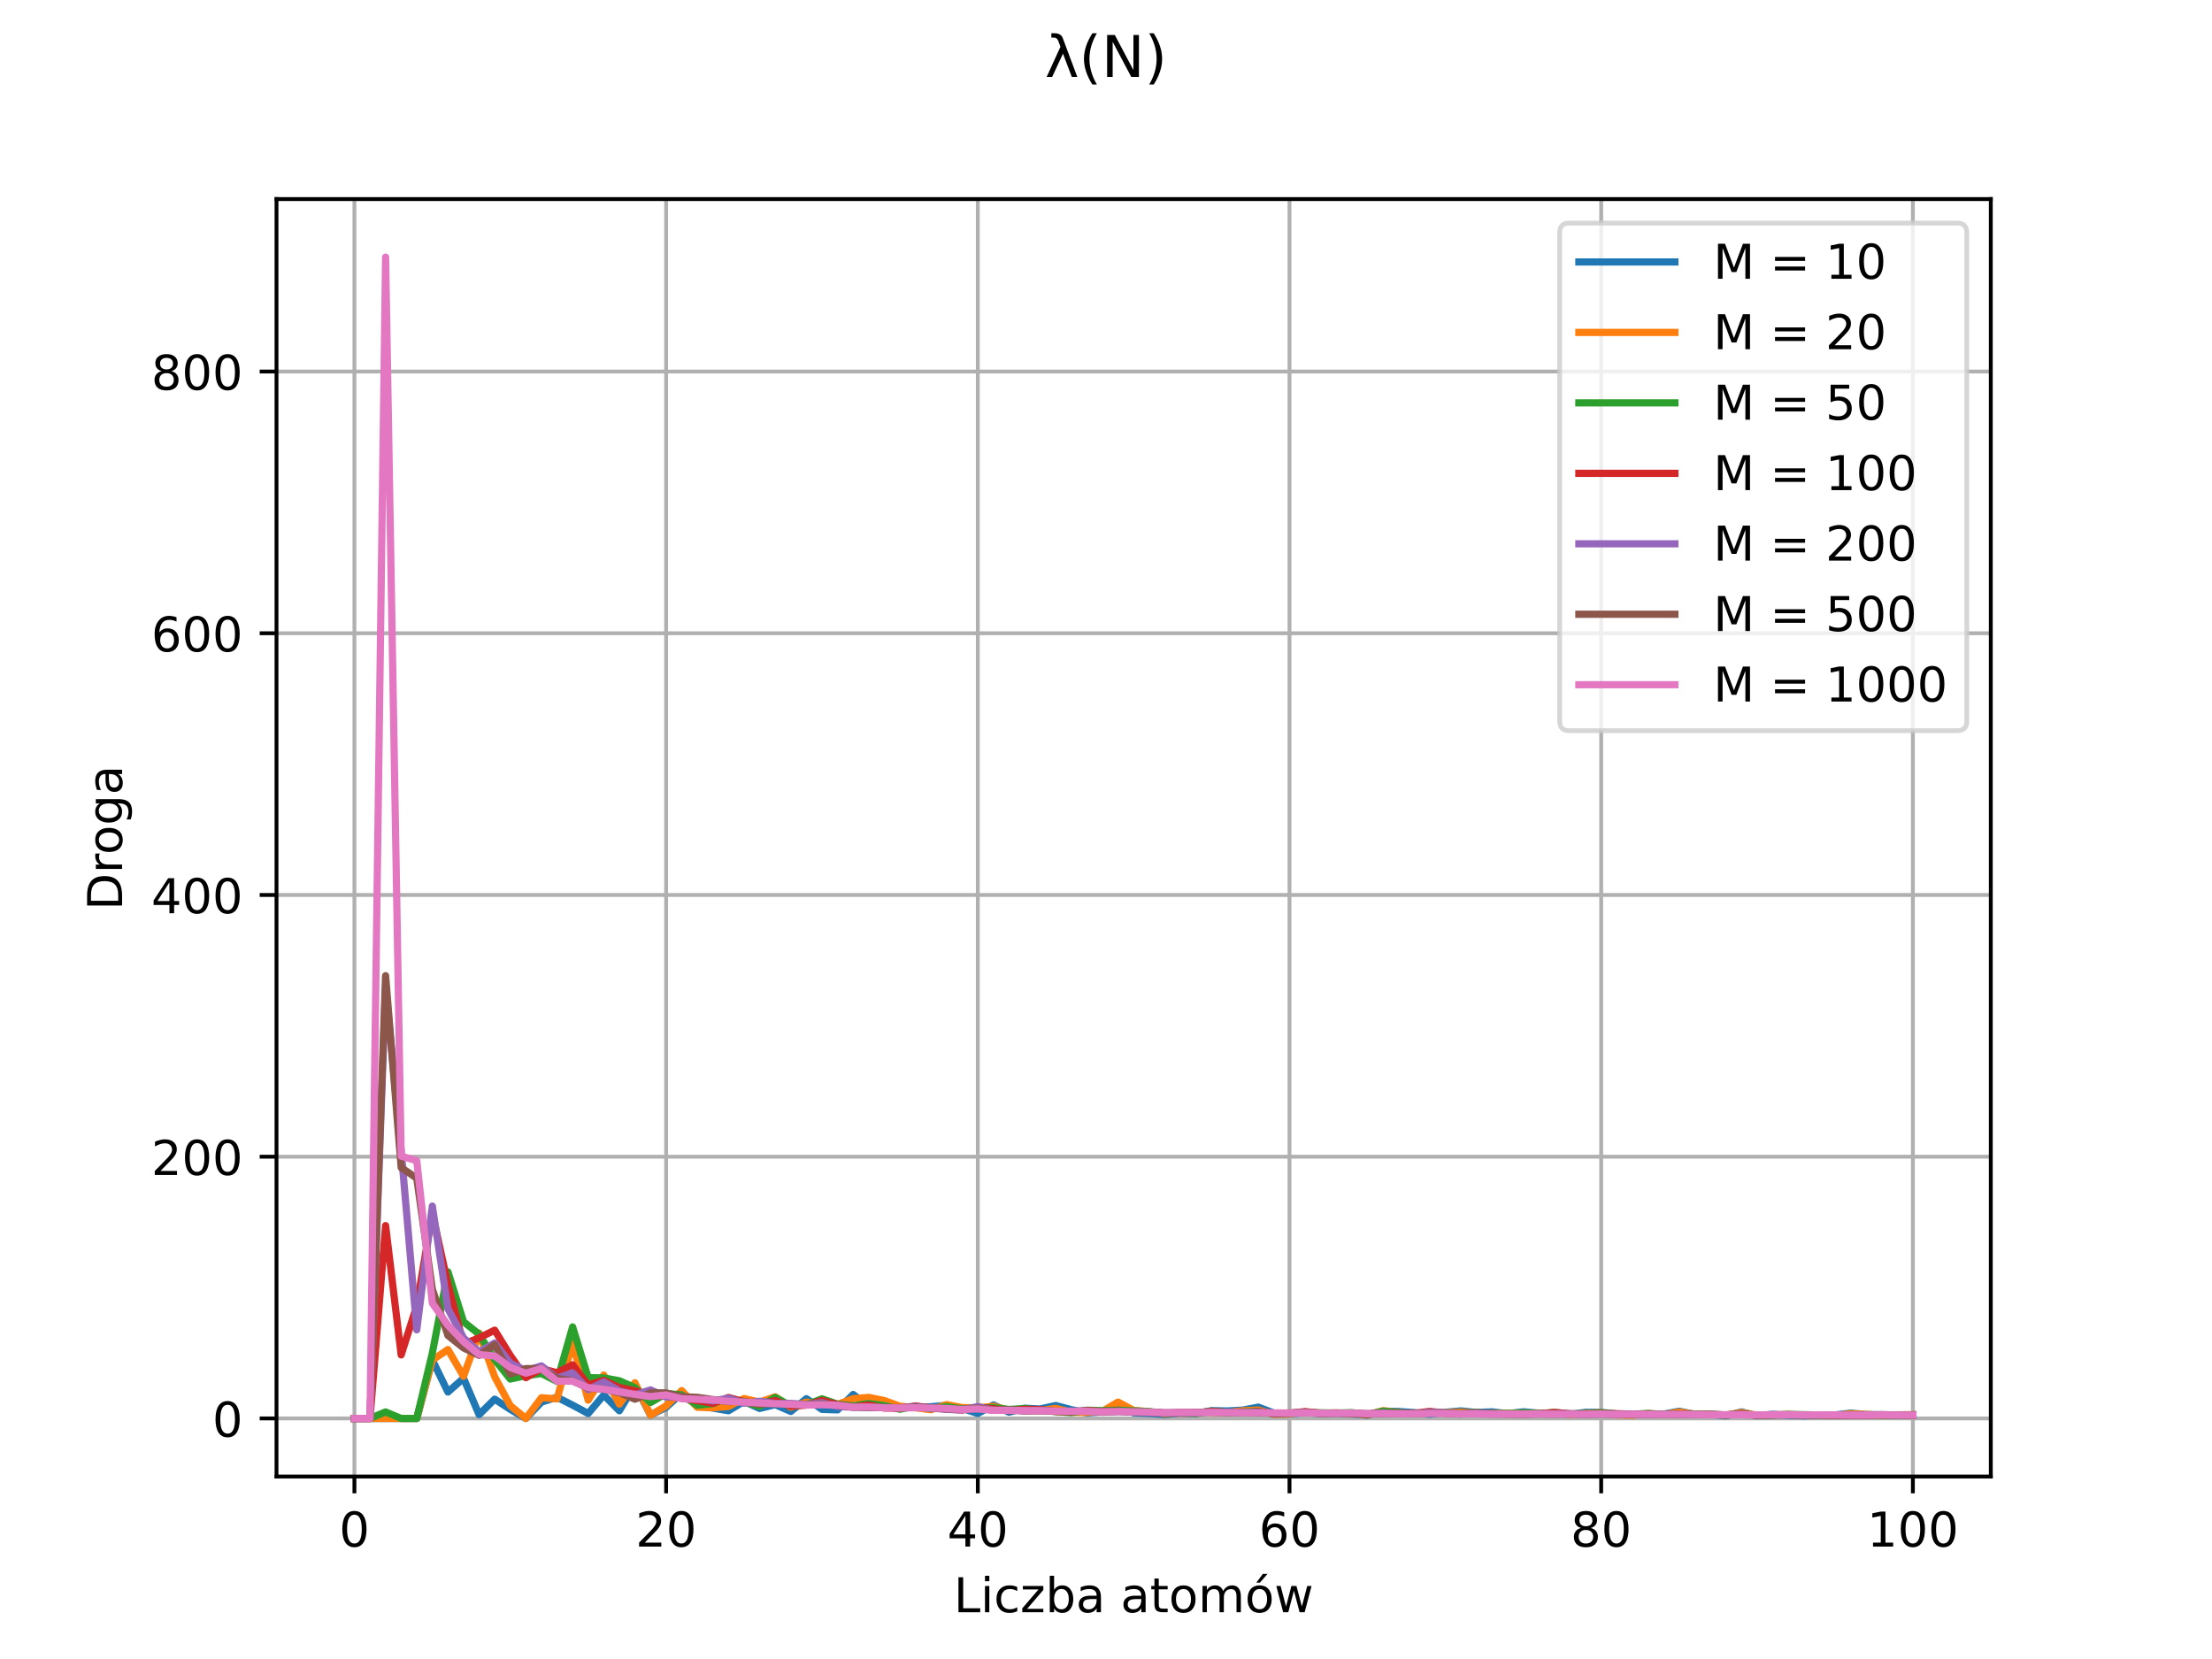 <?xml version="1.0" encoding="utf-8" standalone="no"?>
<!DOCTYPE svg PUBLIC "-//W3C//DTD SVG 1.1//EN"
  "http://www.w3.org/Graphics/SVG/1.1/DTD/svg11.dtd">
<!-- Created with matplotlib (https://matplotlib.org/) -->
<svg height="345.6pt" version="1.1" viewBox="0 0 460.8 345.6" width="460.8pt" xmlns="http://www.w3.org/2000/svg" xmlns:xlink="http://www.w3.org/1999/xlink">
 <defs>
  <style type="text/css">*{stroke-linecap:butt;stroke-linejoin:round;}</style>
 </defs>
 <g id="figure_1">
  <g id="patch_1">
   <path d="M 0 345.6 
L 460.8 345.6 
L 460.8 0 
L 0 0 
z
" style="fill:#ffffff;"/>
  </g>
  <g id="axes_1">
   <g id="patch_2">
    <path d="M 57.6 307.584 
L 414.72 307.584 
L 414.72 41.472 
L 57.6 41.472 
z
" style="fill:#ffffff;"/>
   </g>
   <g id="matplotlib.axis_1">
    <g id="xtick_1">
     <g id="line2d_1">
      <path clip-path="url(#p003d4717d3)" d="M 73.833 307.584 
L 73.833 41.472 
" style="fill:none;stroke:#b0b0b0;stroke-linecap:square;stroke-width:0.8;"/>
     </g>
     <g id="line2d_2">
      <defs>
       <path d="M 0 0 
L 0 3.5 
" id="macdd634d9e" style="stroke:#000000;stroke-width:0.8;"/>
      </defs>
      <g>
       <use style="stroke:#000000;stroke-width:0.8;" x="73.833" xlink:href="#macdd634d9e" y="307.584"/>
      </g>
     </g>
     <g id="text_1">
      <!-- 0 -->
      <g transform="translate(70.651 322.182)scale(0.1 -0.1)">
       <defs>
        <path d="M 31.781 66.406 
Q 24.172 66.406 20.328 58.906 
Q 16.5 51.422 16.5 36.375 
Q 16.5 21.391 20.328 13.891 
Q 24.172 6.391 31.781 6.391 
Q 39.453 6.391 43.281 13.891 
Q 47.125 21.391 47.125 36.375 
Q 47.125 51.422 43.281 58.906 
Q 39.453 66.406 31.781 66.406 
z
M 31.781 74.219 
Q 44.047 74.219 50.516 64.516 
Q 56.984 54.828 56.984 36.375 
Q 56.984 17.969 50.516 8.266 
Q 44.047 -1.422 31.781 -1.422 
Q 19.531 -1.422 13.062 8.266 
Q 6.594 17.969 6.594 36.375 
Q 6.594 54.828 13.062 64.516 
Q 19.531 74.219 31.781 74.219 
z
" id="DejaVuSans-48"/>
       </defs>
       <use xlink:href="#DejaVuSans-48"/>
      </g>
     </g>
    </g>
    <g id="xtick_2">
     <g id="line2d_3">
      <path clip-path="url(#p003d4717d3)" d="M 138.764 307.584 
L 138.764 41.472 
" style="fill:none;stroke:#b0b0b0;stroke-linecap:square;stroke-width:0.8;"/>
     </g>
     <g id="line2d_4">
      <g>
       <use style="stroke:#000000;stroke-width:0.8;" x="138.764" xlink:href="#macdd634d9e" y="307.584"/>
      </g>
     </g>
     <g id="text_2">
      <!-- 20 -->
      <g transform="translate(132.401 322.182)scale(0.1 -0.1)">
       <defs>
        <path d="M 19.188 8.297 
L 53.609 8.297 
L 53.609 0 
L 7.328 0 
L 7.328 8.297 
Q 12.938 14.109 22.625 23.891 
Q 32.328 33.688 34.812 36.531 
Q 39.547 41.844 41.422 45.531 
Q 43.312 49.219 43.312 52.781 
Q 43.312 58.594 39.234 62.25 
Q 35.156 65.922 28.609 65.922 
Q 23.969 65.922 18.812 64.312 
Q 13.672 62.703 7.812 59.422 
L 7.812 69.391 
Q 13.766 71.781 18.938 73 
Q 24.125 74.219 28.422 74.219 
Q 39.75 74.219 46.484 68.547 
Q 53.219 62.891 53.219 53.422 
Q 53.219 48.922 51.531 44.891 
Q 49.859 40.875 45.406 35.406 
Q 44.188 33.984 37.641 27.219 
Q 31.109 20.453 19.188 8.297 
z
" id="DejaVuSans-50"/>
       </defs>
       <use xlink:href="#DejaVuSans-50"/>
       <use x="63.623" xlink:href="#DejaVuSans-48"/>
      </g>
     </g>
    </g>
    <g id="xtick_3">
     <g id="line2d_5">
      <path clip-path="url(#p003d4717d3)" d="M 203.695 307.584 
L 203.695 41.472 
" style="fill:none;stroke:#b0b0b0;stroke-linecap:square;stroke-width:0.8;"/>
     </g>
     <g id="line2d_6">
      <g>
       <use style="stroke:#000000;stroke-width:0.8;" x="203.695" xlink:href="#macdd634d9e" y="307.584"/>
      </g>
     </g>
     <g id="text_3">
      <!-- 40 -->
      <g transform="translate(197.332 322.182)scale(0.1 -0.1)">
       <defs>
        <path d="M 37.797 64.312 
L 12.891 25.391 
L 37.797 25.391 
z
M 35.203 72.906 
L 47.609 72.906 
L 47.609 25.391 
L 58.016 25.391 
L 58.016 17.188 
L 47.609 17.188 
L 47.609 0 
L 37.797 0 
L 37.797 17.188 
L 4.891 17.188 
L 4.891 26.703 
z
" id="DejaVuSans-52"/>
       </defs>
       <use xlink:href="#DejaVuSans-52"/>
       <use x="63.623" xlink:href="#DejaVuSans-48"/>
      </g>
     </g>
    </g>
    <g id="xtick_4">
     <g id="line2d_7">
      <path clip-path="url(#p003d4717d3)" d="M 268.625 307.584 
L 268.625 41.472 
" style="fill:none;stroke:#b0b0b0;stroke-linecap:square;stroke-width:0.8;"/>
     </g>
     <g id="line2d_8">
      <g>
       <use style="stroke:#000000;stroke-width:0.8;" x="268.625" xlink:href="#macdd634d9e" y="307.584"/>
      </g>
     </g>
     <g id="text_4">
      <!-- 60 -->
      <g transform="translate(262.263 322.182)scale(0.1 -0.1)">
       <defs>
        <path d="M 33.016 40.375 
Q 26.375 40.375 22.484 35.828 
Q 18.609 31.297 18.609 23.391 
Q 18.609 15.531 22.484 10.953 
Q 26.375 6.391 33.016 6.391 
Q 39.656 6.391 43.531 10.953 
Q 47.406 15.531 47.406 23.391 
Q 47.406 31.297 43.531 35.828 
Q 39.656 40.375 33.016 40.375 
z
M 52.594 71.297 
L 52.594 62.312 
Q 48.875 64.062 45.094 64.984 
Q 41.312 65.922 37.594 65.922 
Q 27.828 65.922 22.672 59.328 
Q 17.531 52.734 16.797 39.406 
Q 19.672 43.656 24.016 45.922 
Q 28.375 48.188 33.594 48.188 
Q 44.578 48.188 50.953 41.516 
Q 57.328 34.859 57.328 23.391 
Q 57.328 12.156 50.688 5.359 
Q 44.047 -1.422 33.016 -1.422 
Q 20.359 -1.422 13.672 8.266 
Q 6.984 17.969 6.984 36.375 
Q 6.984 53.656 15.188 63.938 
Q 23.391 74.219 37.203 74.219 
Q 40.922 74.219 44.703 73.484 
Q 48.484 72.75 52.594 71.297 
z
" id="DejaVuSans-54"/>
       </defs>
       <use xlink:href="#DejaVuSans-54"/>
       <use x="63.623" xlink:href="#DejaVuSans-48"/>
      </g>
     </g>
    </g>
    <g id="xtick_5">
     <g id="line2d_9">
      <path clip-path="url(#p003d4717d3)" d="M 333.556 307.584 
L 333.556 41.472 
" style="fill:none;stroke:#b0b0b0;stroke-linecap:square;stroke-width:0.8;"/>
     </g>
     <g id="line2d_10">
      <g>
       <use style="stroke:#000000;stroke-width:0.8;" x="333.556" xlink:href="#macdd634d9e" y="307.584"/>
      </g>
     </g>
     <g id="text_5">
      <!-- 80 -->
      <g transform="translate(327.194 322.182)scale(0.1 -0.1)">
       <defs>
        <path d="M 31.781 34.625 
Q 24.75 34.625 20.719 30.859 
Q 16.703 27.094 16.703 20.516 
Q 16.703 13.922 20.719 10.156 
Q 24.75 6.391 31.781 6.391 
Q 38.812 6.391 42.859 10.172 
Q 46.922 13.969 46.922 20.516 
Q 46.922 27.094 42.891 30.859 
Q 38.875 34.625 31.781 34.625 
z
M 21.922 38.812 
Q 15.578 40.375 12.031 44.719 
Q 8.5 49.078 8.5 55.328 
Q 8.5 64.062 14.719 69.141 
Q 20.953 74.219 31.781 74.219 
Q 42.672 74.219 48.875 69.141 
Q 55.078 64.062 55.078 55.328 
Q 55.078 49.078 51.531 44.719 
Q 48 40.375 41.703 38.812 
Q 48.828 37.156 52.797 32.312 
Q 56.781 27.484 56.781 20.516 
Q 56.781 9.906 50.312 4.234 
Q 43.844 -1.422 31.781 -1.422 
Q 19.734 -1.422 13.25 4.234 
Q 6.781 9.906 6.781 20.516 
Q 6.781 27.484 10.781 32.312 
Q 14.797 37.156 21.922 38.812 
z
M 18.312 54.391 
Q 18.312 48.734 21.844 45.562 
Q 25.391 42.391 31.781 42.391 
Q 38.141 42.391 41.719 45.562 
Q 45.312 48.734 45.312 54.391 
Q 45.312 60.062 41.719 63.234 
Q 38.141 66.406 31.781 66.406 
Q 25.391 66.406 21.844 63.234 
Q 18.312 60.062 18.312 54.391 
z
" id="DejaVuSans-56"/>
       </defs>
       <use xlink:href="#DejaVuSans-56"/>
       <use x="63.623" xlink:href="#DejaVuSans-48"/>
      </g>
     </g>
    </g>
    <g id="xtick_6">
     <g id="line2d_11">
      <path clip-path="url(#p003d4717d3)" d="M 398.487 307.584 
L 398.487 41.472 
" style="fill:none;stroke:#b0b0b0;stroke-linecap:square;stroke-width:0.8;"/>
     </g>
     <g id="line2d_12">
      <g>
       <use style="stroke:#000000;stroke-width:0.8;" x="398.487" xlink:href="#macdd634d9e" y="307.584"/>
      </g>
     </g>
     <g id="text_6">
      <!-- 100 -->
      <g transform="translate(388.944 322.182)scale(0.1 -0.1)">
       <defs>
        <path d="M 12.406 8.297 
L 28.516 8.297 
L 28.516 63.922 
L 10.984 60.406 
L 10.984 69.391 
L 28.422 72.906 
L 38.281 72.906 
L 38.281 8.297 
L 54.391 8.297 
L 54.391 0 
L 12.406 0 
z
" id="DejaVuSans-49"/>
       </defs>
       <use xlink:href="#DejaVuSans-49"/>
       <use x="63.623" xlink:href="#DejaVuSans-48"/>
       <use x="127.246" xlink:href="#DejaVuSans-48"/>
      </g>
     </g>
    </g>
    <g id="text_7">
     <!-- Liczba atomów -->
     <g transform="translate(198.682 335.861)scale(0.1 -0.1)">
      <defs>
       <path d="M 9.812 72.906 
L 19.672 72.906 
L 19.672 8.297 
L 55.172 8.297 
L 55.172 0 
L 9.812 0 
z
" id="DejaVuSans-76"/>
       <path d="M 9.422 54.688 
L 18.406 54.688 
L 18.406 0 
L 9.422 0 
z
M 9.422 75.984 
L 18.406 75.984 
L 18.406 64.594 
L 9.422 64.594 
z
" id="DejaVuSans-105"/>
       <path d="M 48.781 52.594 
L 48.781 44.188 
Q 44.969 46.297 41.141 47.344 
Q 37.312 48.391 33.406 48.391 
Q 24.656 48.391 19.812 42.844 
Q 14.984 37.312 14.984 27.297 
Q 14.984 17.281 19.812 11.734 
Q 24.656 6.203 33.406 6.203 
Q 37.312 6.203 41.141 7.25 
Q 44.969 8.297 48.781 10.406 
L 48.781 2.094 
Q 45.016 0.344 40.984 -0.531 
Q 36.969 -1.422 32.422 -1.422 
Q 20.062 -1.422 12.781 6.344 
Q 5.516 14.109 5.516 27.297 
Q 5.516 40.672 12.859 48.328 
Q 20.219 56 33.016 56 
Q 37.156 56 41.109 55.141 
Q 45.062 54.297 48.781 52.594 
z
" id="DejaVuSans-99"/>
       <path d="M 5.516 54.688 
L 48.188 54.688 
L 48.188 46.484 
L 14.406 7.172 
L 48.188 7.172 
L 48.188 0 
L 4.297 0 
L 4.297 8.203 
L 38.094 47.516 
L 5.516 47.516 
z
" id="DejaVuSans-122"/>
       <path d="M 48.688 27.297 
Q 48.688 37.203 44.609 42.844 
Q 40.531 48.484 33.406 48.484 
Q 26.266 48.484 22.188 42.844 
Q 18.109 37.203 18.109 27.297 
Q 18.109 17.391 22.188 11.75 
Q 26.266 6.109 33.406 6.109 
Q 40.531 6.109 44.609 11.75 
Q 48.688 17.391 48.688 27.297 
z
M 18.109 46.391 
Q 20.953 51.266 25.266 53.625 
Q 29.594 56 35.594 56 
Q 45.562 56 51.781 48.094 
Q 58.016 40.188 58.016 27.297 
Q 58.016 14.406 51.781 6.484 
Q 45.562 -1.422 35.594 -1.422 
Q 29.594 -1.422 25.266 0.953 
Q 20.953 3.328 18.109 8.203 
L 18.109 0 
L 9.078 0 
L 9.078 75.984 
L 18.109 75.984 
z
" id="DejaVuSans-98"/>
       <path d="M 34.281 27.484 
Q 23.391 27.484 19.188 25 
Q 14.984 22.516 14.984 16.5 
Q 14.984 11.719 18.141 8.906 
Q 21.297 6.109 26.703 6.109 
Q 34.188 6.109 38.703 11.406 
Q 43.219 16.703 43.219 25.484 
L 43.219 27.484 
z
M 52.203 31.203 
L 52.203 0 
L 43.219 0 
L 43.219 8.297 
Q 40.141 3.328 35.547 0.953 
Q 30.953 -1.422 24.312 -1.422 
Q 15.922 -1.422 10.953 3.297 
Q 6 8.016 6 15.922 
Q 6 25.141 12.172 29.828 
Q 18.359 34.516 30.609 34.516 
L 43.219 34.516 
L 43.219 35.406 
Q 43.219 41.609 39.141 45 
Q 35.062 48.391 27.688 48.391 
Q 23 48.391 18.547 47.266 
Q 14.109 46.141 10.016 43.891 
L 10.016 52.203 
Q 14.938 54.109 19.578 55.047 
Q 24.219 56 28.609 56 
Q 40.484 56 46.344 49.844 
Q 52.203 43.703 52.203 31.203 
z
" id="DejaVuSans-97"/>
       <path id="DejaVuSans-32"/>
       <path d="M 18.312 70.219 
L 18.312 54.688 
L 36.812 54.688 
L 36.812 47.703 
L 18.312 47.703 
L 18.312 18.016 
Q 18.312 11.328 20.141 9.422 
Q 21.969 7.516 27.594 7.516 
L 36.812 7.516 
L 36.812 0 
L 27.594 0 
Q 17.188 0 13.234 3.875 
Q 9.281 7.766 9.281 18.016 
L 9.281 47.703 
L 2.688 47.703 
L 2.688 54.688 
L 9.281 54.688 
L 9.281 70.219 
z
" id="DejaVuSans-116"/>
       <path d="M 30.609 48.391 
Q 23.391 48.391 19.188 42.75 
Q 14.984 37.109 14.984 27.297 
Q 14.984 17.484 19.156 11.844 
Q 23.344 6.203 30.609 6.203 
Q 37.797 6.203 41.984 11.859 
Q 46.188 17.531 46.188 27.297 
Q 46.188 37.016 41.984 42.703 
Q 37.797 48.391 30.609 48.391 
z
M 30.609 56 
Q 42.328 56 49.016 48.375 
Q 55.719 40.766 55.719 27.297 
Q 55.719 13.875 49.016 6.219 
Q 42.328 -1.422 30.609 -1.422 
Q 18.844 -1.422 12.172 6.219 
Q 5.516 13.875 5.516 27.297 
Q 5.516 40.766 12.172 48.375 
Q 18.844 56 30.609 56 
z
" id="DejaVuSans-111"/>
       <path d="M 52 44.188 
Q 55.375 50.25 60.062 53.125 
Q 64.75 56 71.094 56 
Q 79.641 56 84.281 50.016 
Q 88.922 44.047 88.922 33.016 
L 88.922 0 
L 79.891 0 
L 79.891 32.719 
Q 79.891 40.578 77.094 44.375 
Q 74.312 48.188 68.609 48.188 
Q 61.625 48.188 57.562 43.547 
Q 53.516 38.922 53.516 30.906 
L 53.516 0 
L 44.484 0 
L 44.484 32.719 
Q 44.484 40.625 41.703 44.406 
Q 38.922 48.188 33.109 48.188 
Q 26.219 48.188 22.156 43.531 
Q 18.109 38.875 18.109 30.906 
L 18.109 0 
L 9.078 0 
L 9.078 54.688 
L 18.109 54.688 
L 18.109 46.188 
Q 21.188 51.219 25.484 53.609 
Q 29.781 56 35.688 56 
Q 41.656 56 45.828 52.969 
Q 50 49.953 52 44.188 
z
" id="DejaVuSans-109"/>
       <path d="M 30.609 48.391 
Q 23.391 48.391 19.188 42.75 
Q 14.984 37.109 14.984 27.297 
Q 14.984 17.484 19.156 11.844 
Q 23.344 6.203 30.609 6.203 
Q 37.797 6.203 41.984 11.859 
Q 46.188 17.531 46.188 27.297 
Q 46.188 37.016 41.984 42.703 
Q 37.797 48.391 30.609 48.391 
z
M 30.609 56 
Q 42.328 56 49.016 48.375 
Q 55.719 40.766 55.719 27.297 
Q 55.719 13.875 49.016 6.219 
Q 42.328 -1.422 30.609 -1.422 
Q 18.844 -1.422 12.172 6.219 
Q 5.516 13.875 5.516 27.297 
Q 5.516 40.766 12.172 48.375 
Q 18.844 56 30.609 56 
z
M 37.406 79.984 
L 47.125 79.984 
L 31.219 61.625 
L 23.734 61.625 
z
" id="DejaVuSans-243"/>
       <path d="M 4.203 54.688 
L 13.188 54.688 
L 24.422 12.016 
L 35.594 54.688 
L 46.188 54.688 
L 57.422 12.016 
L 68.609 54.688 
L 77.594 54.688 
L 63.281 0 
L 52.688 0 
L 40.922 44.828 
L 29.109 0 
L 18.5 0 
z
" id="DejaVuSans-119"/>
      </defs>
      <use xlink:href="#DejaVuSans-76"/>
      <use x="55.713" xlink:href="#DejaVuSans-105"/>
      <use x="83.496" xlink:href="#DejaVuSans-99"/>
      <use x="138.477" xlink:href="#DejaVuSans-122"/>
      <use x="190.967" xlink:href="#DejaVuSans-98"/>
      <use x="254.443" xlink:href="#DejaVuSans-97"/>
      <use x="315.723" xlink:href="#DejaVuSans-32"/>
      <use x="347.51" xlink:href="#DejaVuSans-97"/>
      <use x="408.789" xlink:href="#DejaVuSans-116"/>
      <use x="447.998" xlink:href="#DejaVuSans-111"/>
      <use x="509.18" xlink:href="#DejaVuSans-109"/>
      <use x="606.592" xlink:href="#DejaVuSans-243"/>
      <use x="667.773" xlink:href="#DejaVuSans-119"/>
     </g>
    </g>
   </g>
   <g id="matplotlib.axis_2">
    <g id="ytick_1">
     <g id="line2d_13">
      <path clip-path="url(#p003d4717d3)" d="M 57.6 295.488 
L 414.72 295.488 
" style="fill:none;stroke:#b0b0b0;stroke-linecap:square;stroke-width:0.8;"/>
     </g>
     <g id="line2d_14">
      <defs>
       <path d="M 0 0 
L -3.5 0 
" id="md1a5c496c0" style="stroke:#000000;stroke-width:0.8;"/>
      </defs>
      <g>
       <use style="stroke:#000000;stroke-width:0.8;" x="57.6" xlink:href="#md1a5c496c0" y="295.488"/>
      </g>
     </g>
     <g id="text_8">
      <!-- 0 -->
      <g transform="translate(44.237 299.287)scale(0.1 -0.1)">
       <use xlink:href="#DejaVuSans-48"/>
      </g>
     </g>
    </g>
    <g id="ytick_2">
     <g id="line2d_15">
      <path clip-path="url(#p003d4717d3)" d="M 57.6 240.964 
L 414.72 240.964 
" style="fill:none;stroke:#b0b0b0;stroke-linecap:square;stroke-width:0.8;"/>
     </g>
     <g id="line2d_16">
      <g>
       <use style="stroke:#000000;stroke-width:0.8;" x="57.6" xlink:href="#md1a5c496c0" y="240.964"/>
      </g>
     </g>
     <g id="text_9">
      <!-- 200 -->
      <g transform="translate(31.512 244.763)scale(0.1 -0.1)">
       <use xlink:href="#DejaVuSans-50"/>
       <use x="63.623" xlink:href="#DejaVuSans-48"/>
       <use x="127.246" xlink:href="#DejaVuSans-48"/>
      </g>
     </g>
    </g>
    <g id="ytick_3">
     <g id="line2d_17">
      <path clip-path="url(#p003d4717d3)" d="M 57.6 186.441 
L 414.72 186.441 
" style="fill:none;stroke:#b0b0b0;stroke-linecap:square;stroke-width:0.8;"/>
     </g>
     <g id="line2d_18">
      <g>
       <use style="stroke:#000000;stroke-width:0.8;" x="57.6" xlink:href="#md1a5c496c0" y="186.441"/>
      </g>
     </g>
     <g id="text_10">
      <!-- 400 -->
      <g transform="translate(31.512 190.24)scale(0.1 -0.1)">
       <use xlink:href="#DejaVuSans-52"/>
       <use x="63.623" xlink:href="#DejaVuSans-48"/>
       <use x="127.246" xlink:href="#DejaVuSans-48"/>
      </g>
     </g>
    </g>
    <g id="ytick_4">
     <g id="line2d_19">
      <path clip-path="url(#p003d4717d3)" d="M 57.6 131.917 
L 414.72 131.917 
" style="fill:none;stroke:#b0b0b0;stroke-linecap:square;stroke-width:0.8;"/>
     </g>
     <g id="line2d_20">
      <g>
       <use style="stroke:#000000;stroke-width:0.8;" x="57.6" xlink:href="#md1a5c496c0" y="131.917"/>
      </g>
     </g>
     <g id="text_11">
      <!-- 600 -->
      <g transform="translate(31.512 135.716)scale(0.1 -0.1)">
       <use xlink:href="#DejaVuSans-54"/>
       <use x="63.623" xlink:href="#DejaVuSans-48"/>
       <use x="127.246" xlink:href="#DejaVuSans-48"/>
      </g>
     </g>
    </g>
    <g id="ytick_5">
     <g id="line2d_21">
      <path clip-path="url(#p003d4717d3)" d="M 57.6 77.393 
L 414.72 77.393 
" style="fill:none;stroke:#b0b0b0;stroke-linecap:square;stroke-width:0.8;"/>
     </g>
     <g id="line2d_22">
      <g>
       <use style="stroke:#000000;stroke-width:0.8;" x="57.6" xlink:href="#md1a5c496c0" y="77.393"/>
      </g>
     </g>
     <g id="text_12">
      <!-- 800 -->
      <g transform="translate(31.512 81.192)scale(0.1 -0.1)">
       <use xlink:href="#DejaVuSans-56"/>
       <use x="63.623" xlink:href="#DejaVuSans-48"/>
       <use x="127.246" xlink:href="#DejaVuSans-48"/>
      </g>
     </g>
    </g>
    <g id="text_13">
     <!-- Droga -->
     <g transform="translate(25.433 189.619)rotate(-90)scale(0.1 -0.1)">
      <defs>
       <path d="M 19.672 64.797 
L 19.672 8.109 
L 31.594 8.109 
Q 46.688 8.109 53.688 14.938 
Q 60.688 21.781 60.688 36.531 
Q 60.688 51.172 53.688 57.984 
Q 46.688 64.797 31.594 64.797 
z
M 9.812 72.906 
L 30.078 72.906 
Q 51.266 72.906 61.172 64.094 
Q 71.094 55.281 71.094 36.531 
Q 71.094 17.672 61.125 8.828 
Q 51.172 0 30.078 0 
L 9.812 0 
z
" id="DejaVuSans-68"/>
       <path d="M 41.109 46.297 
Q 39.594 47.172 37.812 47.578 
Q 36.031 48 33.891 48 
Q 26.266 48 22.188 43.047 
Q 18.109 38.094 18.109 28.812 
L 18.109 0 
L 9.078 0 
L 9.078 54.688 
L 18.109 54.688 
L 18.109 46.188 
Q 20.953 51.172 25.484 53.578 
Q 30.031 56 36.531 56 
Q 37.453 56 38.578 55.875 
Q 39.703 55.766 41.062 55.516 
z
" id="DejaVuSans-114"/>
       <path d="M 45.406 27.984 
Q 45.406 37.75 41.375 43.109 
Q 37.359 48.484 30.078 48.484 
Q 22.859 48.484 18.828 43.109 
Q 14.797 37.75 14.797 27.984 
Q 14.797 18.266 18.828 12.891 
Q 22.859 7.516 30.078 7.516 
Q 37.359 7.516 41.375 12.891 
Q 45.406 18.266 45.406 27.984 
z
M 54.391 6.781 
Q 54.391 -7.172 48.188 -13.984 
Q 42 -20.797 29.203 -20.797 
Q 24.469 -20.797 20.266 -20.094 
Q 16.062 -19.391 12.109 -17.922 
L 12.109 -9.188 
Q 16.062 -11.328 19.922 -12.344 
Q 23.781 -13.375 27.781 -13.375 
Q 36.625 -13.375 41.016 -8.766 
Q 45.406 -4.156 45.406 5.172 
L 45.406 9.625 
Q 42.625 4.781 38.281 2.391 
Q 33.938 0 27.875 0 
Q 17.828 0 11.672 7.656 
Q 5.516 15.328 5.516 27.984 
Q 5.516 40.672 11.672 48.328 
Q 17.828 56 27.875 56 
Q 33.938 56 38.281 53.609 
Q 42.625 51.219 45.406 46.391 
L 45.406 54.688 
L 54.391 54.688 
z
" id="DejaVuSans-103"/>
      </defs>
      <use xlink:href="#DejaVuSans-68"/>
      <use x="77.002" xlink:href="#DejaVuSans-114"/>
      <use x="115.865" xlink:href="#DejaVuSans-111"/>
      <use x="177.047" xlink:href="#DejaVuSans-103"/>
      <use x="240.523" xlink:href="#DejaVuSans-97"/>
     </g>
    </g>
   </g>
   <g id="line2d_23">
    <path clip-path="url(#p003d4717d3)" d="M 73.833 295.488 
L 77.079 295.488 
L 80.326 295.488 
L 83.572 295.488 
L 86.819 295.488 
L 90.065 283.322 
L 93.312 289.987 
L 96.559 287.118 
L 99.805 294.697 
L 103.052 291.466 
L 106.298 293.602 
L 109.545 295.488 
L 112.791 292.086 
L 116.038 291.072 
L 119.284 292.714 
L 122.531 294.461 
L 125.777 290.611 
L 129.024 293.892 
L 132.271 288.487 
L 135.517 294.813 
L 138.764 293.173 
L 142.01 290.246 
L 145.257 292.696 
L 148.503 293.336 
L 151.75 293.888 
L 154.996 291.932 
L 158.243 293.409 
L 161.489 292.612 
L 164.736 294.034 
L 167.983 291.37 
L 171.229 293.602 
L 174.476 293.703 
L 177.722 290.5 
L 180.969 292.875 
L 184.215 292.343 
L 187.462 293.109 
L 190.708 293.216 
L 193.955 293.048 
L 197.201 292.755 
L 200.448 293.398 
L 203.695 294.452 
L 206.941 292.673 
L 210.188 294.185 
L 213.434 293.355 
L 216.681 293.518 
L 219.927 292.794 
L 223.174 293.658 
L 226.42 294.33 
L 229.667 294.131 
L 232.913 292.191 
L 236.16 294.322 
L 239.407 294.454 
L 242.653 294.679 
L 245.9 294.35 
L 249.146 294.446 
L 252.393 293.861 
L 255.639 293.925 
L 258.886 293.746 
L 262.132 293.126 
L 265.379 294.366 
L 268.625 294.565 
L 271.872 294.26 
L 275.119 294.478 
L 278.365 294.436 
L 281.612 294.56 
L 284.858 294.797 
L 288.105 293.955 
L 291.351 294.037 
L 294.598 294.266 
L 297.844 294.613 
L 301.091 294.194 
L 304.337 293.918 
L 307.584 294.241 
L 310.831 294.114 
L 314.077 294.496 
L 317.324 294.106 
L 320.57 294.394 
L 323.817 294.439 
L 327.063 294.661 
L 330.31 294.205 
L 333.556 294.215 
L 336.803 294.556 
L 340.049 294.736 
L 343.296 294.617 
L 346.543 294.597 
L 349.789 293.992 
L 353.036 294.611 
L 356.282 294.619 
L 359.529 294.954 
L 362.775 294.124 
L 366.022 294.945 
L 369.268 294.609 
L 372.515 294.83 
L 375.761 294.948 
L 379.008 294.834 
L 382.255 294.764 
L 385.501 294.384 
L 388.748 294.671 
L 391.994 294.731 
L 395.241 294.861 
L 398.487 294.727 
" style="fill:none;stroke:#1f77b4;stroke-linecap:square;stroke-width:1.5;"/>
   </g>
   <g id="line2d_24">
    <path clip-path="url(#p003d4717d3)" d="M 73.833 295.488 
L 77.079 295.488 
L 80.326 295.488 
L 83.572 295.488 
L 86.819 295.488 
L 90.065 283.322 
L 93.312 281.138 
L 96.559 286.714 
L 99.805 277.704 
L 103.052 286.815 
L 106.298 292.817 
L 109.545 295.488 
L 112.791 291.17 
L 116.038 291.414 
L 119.284 279.806 
L 122.531 291.688 
L 125.777 286.442 
L 129.024 292.502 
L 132.271 288.051 
L 135.517 294.813 
L 138.764 292.858 
L 142.01 289.687 
L 145.257 293.159 
L 148.503 293.274 
L 151.75 292.99 
L 154.996 291.339 
L 158.243 292.085 
L 161.489 290.976 
L 164.736 293.14 
L 167.983 292.088 
L 171.229 292.411 
L 174.476 292.569 
L 177.722 291.372 
L 180.969 291.093 
L 184.215 291.759 
L 187.462 292.942 
L 190.708 293.273 
L 193.955 293.671 
L 197.201 292.598 
L 200.448 293.22 
L 203.695 293.279 
L 206.941 292.954 
L 210.188 293.742 
L 213.434 293.829 
L 216.681 293.861 
L 219.927 293.38 
L 223.174 294.191 
L 226.42 294.24 
L 229.667 293.989 
L 232.913 292.078 
L 236.16 293.808 
L 239.407 294.09 
L 242.653 294.488 
L 245.9 294.223 
L 249.146 294.187 
L 252.393 294.241 
L 255.639 294.257 
L 258.886 293.882 
L 262.132 293.74 
L 265.379 294.606 
L 268.625 294.552 
L 271.872 294.101 
L 275.119 294.424 
L 278.365 294.348 
L 281.612 294.448 
L 284.858 294.731 
L 288.105 293.87 
L 291.351 294.278 
L 294.598 294.519 
L 297.844 294.341 
L 301.091 294.276 
L 304.337 294.16 
L 307.584 294.37 
L 310.831 294.426 
L 314.077 294.415 
L 317.324 294.34 
L 320.57 294.484 
L 323.817 294.311 
L 327.063 294.675 
L 330.31 294.425 
L 333.556 294.287 
L 336.803 294.752 
L 340.049 294.821 
L 343.296 294.448 
L 346.543 294.676 
L 349.789 294.148 
L 353.036 294.599 
L 356.282 294.644 
L 359.529 294.799 
L 362.775 294.272 
L 366.022 294.801 
L 369.268 294.716 
L 372.515 294.714 
L 375.761 294.762 
L 379.008 294.739 
L 382.255 294.866 
L 385.501 294.51 
L 388.748 294.651 
L 391.994 294.785 
L 395.241 294.742 
L 398.487 294.696 
" style="fill:none;stroke:#ff7f0e;stroke-linecap:square;stroke-width:1.5;"/>
   </g>
   <g id="line2d_25">
    <path clip-path="url(#p003d4717d3)" d="M 73.833 295.488 
L 77.079 295.488 
L 80.326 294.129 
L 83.572 295.488 
L 86.819 295.488 
L 90.065 281.855 
L 93.312 264.94 
L 96.559 275.337 
L 99.805 277.928 
L 103.052 283.231 
L 106.298 287.281 
L 109.545 286.589 
L 112.791 286.129 
L 116.038 287.78 
L 119.284 276.421 
L 122.531 286.992 
L 125.777 287.039 
L 129.024 287.632 
L 132.271 289.068 
L 135.517 292.171 
L 138.764 290.306 
L 142.01 290.56 
L 145.257 292.743 
L 148.503 292.401 
L 151.75 291.175 
L 154.996 292.034 
L 158.243 292.985 
L 161.489 291.126 
L 164.736 292.847 
L 167.983 292.64 
L 171.229 291.397 
L 174.476 292.51 
L 177.722 292.873 
L 180.969 292.372 
L 184.215 292.813 
L 187.462 293.578 
L 190.708 292.932 
L 193.955 293.481 
L 197.201 293.029 
L 200.448 293.506 
L 203.695 293.308 
L 206.941 293.236 
L 210.188 293.612 
L 213.434 293.419 
L 216.681 293.805 
L 219.927 294.069 
L 223.174 294.276 
L 226.42 293.768 
L 229.667 293.856 
L 232.913 293.765 
L 236.16 293.898 
L 239.407 294.057 
L 242.653 294.381 
L 245.9 294.348 
L 249.146 294.463 
L 252.393 293.949 
L 255.639 294.237 
L 258.886 294.148 
L 262.132 294.017 
L 265.379 294.546 
L 268.625 294.422 
L 271.872 294.213 
L 275.119 294.308 
L 278.365 294.358 
L 281.612 294.276 
L 284.858 294.692 
L 288.105 293.969 
L 291.351 294.312 
L 294.598 294.563 
L 297.844 294.247 
L 301.091 294.3 
L 304.337 294.48 
L 307.584 294.213 
L 310.831 294.514 
L 314.077 294.438 
L 317.324 294.402 
L 320.57 294.487 
L 323.817 294.236 
L 327.063 294.534 
L 330.31 294.518 
L 333.556 294.358 
L 336.803 294.56 
L 340.049 294.62 
L 343.296 294.449 
L 346.543 294.652 
L 349.789 294.557 
L 353.036 294.62 
L 356.282 294.586 
L 359.529 294.801 
L 362.775 294.53 
L 366.022 294.815 
L 369.268 294.808 
L 372.515 294.638 
L 375.761 294.705 
L 379.008 294.762 
L 382.255 294.87 
L 385.501 294.723 
L 388.748 294.752 
L 391.994 294.806 
L 395.241 294.759 
L 398.487 294.733 
" style="fill:none;stroke:#2ca02c;stroke-linecap:square;stroke-width:1.5;"/>
   </g>
   <g id="line2d_26">
    <path clip-path="url(#p003d4717d3)" d="M 73.833 295.488 
L 77.079 295.488 
L 80.326 255.313 
L 83.572 282.258 
L 86.819 271.998 
L 90.065 252.755 
L 93.312 267.586 
L 96.559 279.998 
L 99.805 278.705 
L 103.052 277.095 
L 106.298 282.356 
L 109.545 286.997 
L 112.791 285.123 
L 116.038 285.957 
L 119.284 284.299 
L 122.531 288.49 
L 125.777 287.568 
L 129.024 289.047 
L 132.271 289.718 
L 135.517 290.545 
L 138.764 290.869 
L 142.01 291.265 
L 145.257 291.787 
L 148.503 292.337 
L 151.75 291.134 
L 154.996 292.023 
L 158.243 292.471 
L 161.489 291.772 
L 164.736 292.939 
L 167.983 292.719 
L 171.229 291.745 
L 174.476 292.601 
L 177.722 293.107 
L 180.969 292.672 
L 184.215 293.325 
L 187.462 293.354 
L 190.708 292.903 
L 193.955 293.281 
L 197.201 293.509 
L 200.448 293.745 
L 203.695 293.142 
L 206.941 293.491 
L 210.188 293.867 
L 213.434 293.589 
L 216.681 293.618 
L 219.927 294.044 
L 223.174 294.102 
L 226.42 293.844 
L 229.667 294.011 
L 232.913 293.929 
L 236.16 294.158 
L 239.407 294.187 
L 242.653 294.362 
L 245.9 294.386 
L 249.146 294.334 
L 252.393 294.002 
L 255.639 294.206 
L 258.886 294.251 
L 262.132 294.072 
L 265.379 294.504 
L 268.625 294.404 
L 271.872 294.066 
L 275.119 294.393 
L 278.365 294.343 
L 281.612 294.433 
L 284.858 294.645 
L 288.105 294.33 
L 291.351 294.494 
L 294.598 294.426 
L 297.844 294.013 
L 301.091 294.379 
L 304.337 294.564 
L 307.584 294.29 
L 310.831 294.541 
L 314.077 294.578 
L 317.324 294.579 
L 320.57 294.521 
L 323.817 294.241 
L 327.063 294.515 
L 330.31 294.571 
L 333.556 294.491 
L 336.803 294.498 
L 340.049 294.592 
L 343.296 294.588 
L 346.543 294.713 
L 349.789 294.584 
L 353.036 294.698 
L 356.282 294.677 
L 359.529 294.747 
L 362.775 294.569 
L 366.022 294.815 
L 369.268 294.757 
L 372.515 294.696 
L 375.761 294.76 
L 379.008 294.761 
L 382.255 294.85 
L 385.501 294.811 
L 388.748 294.813 
L 391.994 294.776 
L 395.241 294.768 
L 398.487 294.816 
" style="fill:none;stroke:#d62728;stroke-linecap:square;stroke-width:1.5;"/>
   </g>
   <g id="line2d_27">
    <path clip-path="url(#p003d4717d3)" d="M 73.833 295.488 
L 77.079 295.488 
L 80.326 205.638 
L 83.572 239.68 
L 86.819 277.025 
L 90.065 251.247 
L 93.312 272.659 
L 96.559 278.711 
L 99.805 281.622 
L 103.052 279.775 
L 106.298 283.965 
L 109.545 285.513 
L 112.791 284.54 
L 116.038 287.117 
L 119.284 285.995 
L 122.531 289.501 
L 125.777 287.889 
L 129.024 289.745 
L 132.271 290.6 
L 135.517 289.537 
L 138.764 291.012 
L 142.01 290.939 
L 145.257 291.409 
L 148.503 291.845 
L 151.75 291.261 
L 154.996 292.317 
L 158.243 291.912 
L 161.489 292.349 
L 164.736 292.351 
L 167.983 292.589 
L 171.229 292.194 
L 174.476 293.007 
L 177.722 293.154 
L 180.969 293.234 
L 184.215 293.225 
L 187.462 293.284 
L 190.708 293.036 
L 193.955 293.335 
L 197.201 293.599 
L 200.448 293.716 
L 203.695 293.01 
L 206.941 293.795 
L 210.188 293.753 
L 213.434 293.927 
L 216.681 293.797 
L 219.927 293.994 
L 223.174 293.984 
L 226.42 293.933 
L 229.667 294.2 
L 232.913 294.049 
L 236.16 294.198 
L 239.407 294.265 
L 242.653 294.352 
L 245.9 294.336 
L 249.146 294.286 
L 252.393 294.141 
L 255.639 294.235 
L 258.886 294.155 
L 262.132 294.227 
L 265.379 294.4 
L 268.625 294.379 
L 271.872 294.201 
L 275.119 294.423 
L 278.365 294.399 
L 281.612 294.385 
L 284.858 294.546 
L 288.105 294.349 
L 291.351 294.528 
L 294.598 294.51 
L 297.844 294.15 
L 301.091 294.291 
L 304.337 294.58 
L 307.584 294.36 
L 310.831 294.506 
L 314.077 294.546 
L 317.324 294.6 
L 320.57 294.532 
L 323.817 294.499 
L 327.063 294.514 
L 330.31 294.639 
L 333.556 294.576 
L 336.803 294.614 
L 340.049 294.592 
L 343.296 294.593 
L 346.543 294.659 
L 349.789 294.643 
L 353.036 294.717 
L 356.282 294.728 
L 359.529 294.729 
L 362.775 294.635 
L 366.022 294.777 
L 369.268 294.768 
L 372.515 294.756 
L 375.761 294.793 
L 379.008 294.731 
L 382.255 294.797 
L 385.501 294.753 
L 388.748 294.785 
L 391.994 294.699 
L 395.241 294.762 
L 398.487 294.762 
" style="fill:none;stroke:#9467bd;stroke-linecap:square;stroke-width:1.5;"/>
   </g>
   <g id="line2d_28">
    <path clip-path="url(#p003d4717d3)" d="M 73.833 295.488 
L 77.079 295.488 
L 80.326 203.254 
L 83.572 243.236 
L 86.819 245.441 
L 90.065 268.55 
L 93.312 278.204 
L 96.559 280.803 
L 99.805 282.349 
L 103.052 280.141 
L 106.298 286.237 
L 109.545 285.098 
L 112.791 285.136 
L 116.038 287.143 
L 119.284 287.647 
L 122.531 289.162 
L 125.777 289.39 
L 129.024 290.14 
L 132.271 291.478 
L 135.517 290.14 
L 138.764 290.167 
L 142.01 290.954 
L 145.257 291.084 
L 148.503 291.552 
L 151.75 291.975 
L 154.996 291.956 
L 158.243 292.483 
L 161.489 292.374 
L 164.736 292.578 
L 167.983 292.649 
L 171.229 292.474 
L 174.476 292.726 
L 177.722 293.137 
L 180.969 293.175 
L 184.215 293.227 
L 187.462 293.252 
L 190.708 293.188 
L 193.955 293.312 
L 197.201 293.501 
L 200.448 293.599 
L 203.695 293.347 
L 206.941 293.773 
L 210.188 293.7 
L 213.434 293.887 
L 216.681 293.898 
L 219.927 293.985 
L 223.174 294 
L 226.42 293.987 
L 229.667 294.131 
L 232.913 294.021 
L 236.16 294.087 
L 239.407 294.147 
L 242.653 294.331 
L 245.9 294.238 
L 249.146 294.204 
L 252.393 294.225 
L 255.639 294.286 
L 258.886 294.257 
L 262.132 294.34 
L 265.379 294.369 
L 268.625 294.35 
L 271.872 294.259 
L 275.119 294.435 
L 278.365 294.399 
L 281.612 294.363 
L 284.858 294.499 
L 288.105 294.491 
L 291.351 294.508 
L 294.598 294.48 
L 297.844 294.302 
L 301.091 294.394 
L 304.337 294.533 
L 307.584 294.531 
L 310.831 294.573 
L 314.077 294.538 
L 317.324 294.57 
L 320.57 294.573 
L 323.817 294.603 
L 327.063 294.56 
L 330.31 294.629 
L 333.556 294.555 
L 336.803 294.631 
L 340.049 294.664 
L 343.296 294.622 
L 346.543 294.669 
L 349.789 294.658 
L 353.036 294.68 
L 356.282 294.689 
L 359.529 294.736 
L 362.775 294.707 
L 366.022 294.765 
L 369.268 294.734 
L 372.515 294.744 
L 375.761 294.77 
L 379.008 294.761 
L 382.255 294.789 
L 385.501 294.781 
L 388.748 294.764 
L 391.994 294.717 
L 395.241 294.764 
L 398.487 294.758 
" style="fill:none;stroke:#8c564b;stroke-linecap:square;stroke-width:1.5;"/>
   </g>
   <g id="line2d_29">
    <path clip-path="url(#p003d4717d3)" d="M 73.833 295.488 
L 77.079 295.488 
L 80.326 53.568 
L 83.572 240.843 
L 86.819 241.794 
L 90.065 271.477 
L 93.312 276.084 
L 96.559 279.5 
L 99.805 282.178 
L 103.052 282.48 
L 106.298 284.864 
L 109.545 286.051 
L 112.791 285.088 
L 116.038 287.72 
L 119.284 287.726 
L 122.531 289.08 
L 125.777 289.405 
L 129.024 289.973 
L 132.271 290.459 
L 135.517 290.928 
L 138.764 290.59 
L 142.01 291.377 
L 145.257 291.494 
L 148.503 291.614 
L 151.75 291.922 
L 154.996 292.085 
L 158.243 292.265 
L 161.489 292.413 
L 164.736 292.541 
L 167.983 292.69 
L 171.229 292.63 
L 174.476 292.726 
L 177.722 293.127 
L 180.969 293.094 
L 184.215 293.272 
L 187.462 293.299 
L 190.708 293.267 
L 193.955 293.321 
L 197.201 293.407 
L 200.448 293.622 
L 203.695 293.504 
L 206.941 293.809 
L 210.188 293.801 
L 213.434 293.841 
L 216.681 293.87 
L 219.927 293.964 
L 223.174 293.985 
L 226.42 294.008 
L 229.667 294.107 
L 232.913 294.027 
L 236.16 294.108 
L 239.407 294.168 
L 242.653 294.302 
L 245.9 294.236 
L 249.146 294.251 
L 252.393 294.232 
L 255.639 294.254 
L 258.886 294.3 
L 262.132 294.298 
L 265.379 294.33 
L 268.625 294.376 
L 271.872 294.315 
L 275.119 294.391 
L 278.365 294.417 
L 281.612 294.364 
L 284.858 294.506 
L 288.105 294.473 
L 291.351 294.52 
L 294.598 294.517 
L 297.844 294.444 
L 301.091 294.45 
L 304.337 294.536 
L 307.584 294.533 
L 310.831 294.6 
L 314.077 294.561 
L 317.324 294.581 
L 320.57 294.551 
L 323.817 294.587 
L 327.063 294.596 
L 330.31 294.627 
L 333.556 294.554 
L 336.803 294.657 
L 340.049 294.633 
L 343.296 294.649 
L 346.543 294.669 
L 349.789 294.653 
L 353.036 294.678 
L 356.282 294.706 
L 359.529 294.746 
L 362.775 294.723 
L 366.022 294.752 
L 369.268 294.709 
L 372.515 294.712 
L 375.761 294.766 
L 379.008 294.743 
L 382.255 294.758 
L 385.501 294.781 
L 388.748 294.77 
L 391.994 294.754 
L 395.241 294.789 
L 398.487 294.786 
" style="fill:none;stroke:#e377c2;stroke-linecap:square;stroke-width:1.5;"/>
   </g>
   <g id="patch_3">
    <path d="M 57.6 307.584 
L 57.6 41.472 
" style="fill:none;stroke:#000000;stroke-linecap:square;stroke-linejoin:miter;stroke-width:0.8;"/>
   </g>
   <g id="patch_4">
    <path d="M 414.72 307.584 
L 414.72 41.472 
" style="fill:none;stroke:#000000;stroke-linecap:square;stroke-linejoin:miter;stroke-width:0.8;"/>
   </g>
   <g id="patch_5">
    <path d="M 57.6 307.584 
L 414.72 307.584 
" style="fill:none;stroke:#000000;stroke-linecap:square;stroke-linejoin:miter;stroke-width:0.8;"/>
   </g>
   <g id="patch_6">
    <path d="M 57.6 41.472 
L 414.72 41.472 
" style="fill:none;stroke:#000000;stroke-linecap:square;stroke-linejoin:miter;stroke-width:0.8;"/>
   </g>
   <g id="legend_1">
    <g id="patch_7">
     <path d="M 326.906 152.219 
L 407.72 152.219 
Q 409.72 152.219 409.72 150.219 
L 409.72 48.472 
Q 409.72 46.472 407.72 46.472 
L 326.906 46.472 
Q 324.906 46.472 324.906 48.472 
L 324.906 150.219 
Q 324.906 152.219 326.906 152.219 
z
" style="fill:#ffffff;opacity:0.8;stroke:#cccccc;stroke-linejoin:miter;"/>
    </g>
    <g id="line2d_30">
     <path d="M 328.906 54.57 
L 348.906 54.57 
" style="fill:none;stroke:#1f77b4;stroke-linecap:square;stroke-width:1.5;"/>
    </g>
    <g id="line2d_31"/>
    <g id="text_14">
     <!-- M = 10 -->
     <g transform="translate(356.906 58.07)scale(0.1 -0.1)">
      <defs>
       <path d="M 9.812 72.906 
L 24.516 72.906 
L 43.109 23.297 
L 61.812 72.906 
L 76.516 72.906 
L 76.516 0 
L 66.891 0 
L 66.891 64.016 
L 48.094 14.016 
L 38.188 14.016 
L 19.391 64.016 
L 19.391 0 
L 9.812 0 
z
" id="DejaVuSans-77"/>
       <path d="M 10.594 45.406 
L 73.188 45.406 
L 73.188 37.203 
L 10.594 37.203 
z
M 10.594 25.484 
L 73.188 25.484 
L 73.188 17.188 
L 10.594 17.188 
z
" id="DejaVuSans-61"/>
      </defs>
      <use xlink:href="#DejaVuSans-77"/>
      <use x="86.279" xlink:href="#DejaVuSans-32"/>
      <use x="118.066" xlink:href="#DejaVuSans-61"/>
      <use x="201.855" xlink:href="#DejaVuSans-32"/>
      <use x="233.643" xlink:href="#DejaVuSans-49"/>
      <use x="297.266" xlink:href="#DejaVuSans-48"/>
     </g>
    </g>
    <g id="line2d_32">
     <path d="M 328.906 69.249 
L 348.906 69.249 
" style="fill:none;stroke:#ff7f0e;stroke-linecap:square;stroke-width:1.5;"/>
    </g>
    <g id="line2d_33"/>
    <g id="text_15">
     <!-- M = 20 -->
     <g transform="translate(356.906 72.749)scale(0.1 -0.1)">
      <use xlink:href="#DejaVuSans-77"/>
      <use x="86.279" xlink:href="#DejaVuSans-32"/>
      <use x="118.066" xlink:href="#DejaVuSans-61"/>
      <use x="201.855" xlink:href="#DejaVuSans-32"/>
      <use x="233.643" xlink:href="#DejaVuSans-50"/>
      <use x="297.266" xlink:href="#DejaVuSans-48"/>
     </g>
    </g>
    <g id="line2d_34">
     <path d="M 328.906 83.927 
L 348.906 83.927 
" style="fill:none;stroke:#2ca02c;stroke-linecap:square;stroke-width:1.5;"/>
    </g>
    <g id="line2d_35"/>
    <g id="text_16">
     <!-- M = 50 -->
     <g transform="translate(356.906 87.427)scale(0.1 -0.1)">
      <defs>
       <path d="M 10.797 72.906 
L 49.516 72.906 
L 49.516 64.594 
L 19.828 64.594 
L 19.828 46.734 
Q 21.969 47.469 24.109 47.828 
Q 26.266 48.188 28.422 48.188 
Q 40.625 48.188 47.75 41.5 
Q 54.891 34.812 54.891 23.391 
Q 54.891 11.625 47.562 5.094 
Q 40.234 -1.422 26.906 -1.422 
Q 22.312 -1.422 17.547 -0.641 
Q 12.797 0.141 7.719 1.703 
L 7.719 11.625 
Q 12.109 9.234 16.797 8.062 
Q 21.484 6.891 26.703 6.891 
Q 35.156 6.891 40.078 11.328 
Q 45.016 15.766 45.016 23.391 
Q 45.016 31 40.078 35.438 
Q 35.156 39.891 26.703 39.891 
Q 22.75 39.891 18.812 39.016 
Q 14.891 38.141 10.797 36.281 
z
" id="DejaVuSans-53"/>
      </defs>
      <use xlink:href="#DejaVuSans-77"/>
      <use x="86.279" xlink:href="#DejaVuSans-32"/>
      <use x="118.066" xlink:href="#DejaVuSans-61"/>
      <use x="201.855" xlink:href="#DejaVuSans-32"/>
      <use x="233.643" xlink:href="#DejaVuSans-53"/>
      <use x="297.266" xlink:href="#DejaVuSans-48"/>
     </g>
    </g>
    <g id="line2d_36">
     <path d="M 328.906 98.605 
L 348.906 98.605 
" style="fill:none;stroke:#d62728;stroke-linecap:square;stroke-width:1.5;"/>
    </g>
    <g id="line2d_37"/>
    <g id="text_17">
     <!-- M = 100 -->
     <g transform="translate(356.906 102.105)scale(0.1 -0.1)">
      <use xlink:href="#DejaVuSans-77"/>
      <use x="86.279" xlink:href="#DejaVuSans-32"/>
      <use x="118.066" xlink:href="#DejaVuSans-61"/>
      <use x="201.855" xlink:href="#DejaVuSans-32"/>
      <use x="233.643" xlink:href="#DejaVuSans-49"/>
      <use x="297.266" xlink:href="#DejaVuSans-48"/>
      <use x="360.889" xlink:href="#DejaVuSans-48"/>
     </g>
    </g>
    <g id="line2d_38">
     <path d="M 328.906 113.283 
L 348.906 113.283 
" style="fill:none;stroke:#9467bd;stroke-linecap:square;stroke-width:1.5;"/>
    </g>
    <g id="line2d_39"/>
    <g id="text_18">
     <!-- M = 200 -->
     <g transform="translate(356.906 116.783)scale(0.1 -0.1)">
      <use xlink:href="#DejaVuSans-77"/>
      <use x="86.279" xlink:href="#DejaVuSans-32"/>
      <use x="118.066" xlink:href="#DejaVuSans-61"/>
      <use x="201.855" xlink:href="#DejaVuSans-32"/>
      <use x="233.643" xlink:href="#DejaVuSans-50"/>
      <use x="297.266" xlink:href="#DejaVuSans-48"/>
      <use x="360.889" xlink:href="#DejaVuSans-48"/>
     </g>
    </g>
    <g id="line2d_40">
     <path d="M 328.906 127.961 
L 348.906 127.961 
" style="fill:none;stroke:#8c564b;stroke-linecap:square;stroke-width:1.5;"/>
    </g>
    <g id="line2d_41"/>
    <g id="text_19">
     <!-- M = 500 -->
     <g transform="translate(356.906 131.461)scale(0.1 -0.1)">
      <use xlink:href="#DejaVuSans-77"/>
      <use x="86.279" xlink:href="#DejaVuSans-32"/>
      <use x="118.066" xlink:href="#DejaVuSans-61"/>
      <use x="201.855" xlink:href="#DejaVuSans-32"/>
      <use x="233.643" xlink:href="#DejaVuSans-53"/>
      <use x="297.266" xlink:href="#DejaVuSans-48"/>
      <use x="360.889" xlink:href="#DejaVuSans-48"/>
     </g>
    </g>
    <g id="line2d_42">
     <path d="M 328.906 142.639 
L 348.906 142.639 
" style="fill:none;stroke:#e377c2;stroke-linecap:square;stroke-width:1.5;"/>
    </g>
    <g id="line2d_43"/>
    <g id="text_20">
     <!-- M = 1000 -->
     <g transform="translate(356.906 146.139)scale(0.1 -0.1)">
      <use xlink:href="#DejaVuSans-77"/>
      <use x="86.279" xlink:href="#DejaVuSans-32"/>
      <use x="118.066" xlink:href="#DejaVuSans-61"/>
      <use x="201.855" xlink:href="#DejaVuSans-32"/>
      <use x="233.643" xlink:href="#DejaVuSans-49"/>
      <use x="297.266" xlink:href="#DejaVuSans-48"/>
      <use x="360.889" xlink:href="#DejaVuSans-48"/>
      <use x="424.512" xlink:href="#DejaVuSans-48"/>
     </g>
    </g>
   </g>
  </g>
  <g id="text_21">
   <!-- λ(N) -->
   <g transform="translate(217.678 16.03)scale(0.12 -0.12)">
    <defs>
     <path d="M 30.953 67.438 
L 56.203 0 
L 46.688 0 
L 31.344 40.438 
L 12.5 0 
L 2.984 0 
L 26.953 52.438 
L 23.344 62.109 
Q 21.047 68.266 15.828 68.266 
L 11.141 68.266 
L 11.141 75.984 
L 16.844 75.875 
Q 27.875 75.734 30.953 67.438 
z
" id="DejaVuSans-955"/>
     <path d="M 31 75.875 
Q 24.469 64.656 21.281 53.656 
Q 18.109 42.672 18.109 31.391 
Q 18.109 20.125 21.312 9.062 
Q 24.516 -2 31 -13.188 
L 23.188 -13.188 
Q 15.875 -1.703 12.234 9.375 
Q 8.594 20.453 8.594 31.391 
Q 8.594 42.281 12.203 53.312 
Q 15.828 64.359 23.188 75.875 
z
" id="DejaVuSans-40"/>
     <path d="M 9.812 72.906 
L 23.094 72.906 
L 55.422 11.922 
L 55.422 72.906 
L 64.984 72.906 
L 64.984 0 
L 51.703 0 
L 19.391 60.984 
L 19.391 0 
L 9.812 0 
z
" id="DejaVuSans-78"/>
     <path d="M 8.016 75.875 
L 15.828 75.875 
Q 23.141 64.359 26.781 53.312 
Q 30.422 42.281 30.422 31.391 
Q 30.422 20.453 26.781 9.375 
Q 23.141 -1.703 15.828 -13.188 
L 8.016 -13.188 
Q 14.5 -2 17.703 9.062 
Q 20.906 20.125 20.906 31.391 
Q 20.906 42.672 17.703 53.656 
Q 14.5 64.656 8.016 75.875 
z
" id="DejaVuSans-41"/>
    </defs>
    <use xlink:href="#DejaVuSans-955"/>
    <use x="59.18" xlink:href="#DejaVuSans-40"/>
    <use x="98.193" xlink:href="#DejaVuSans-78"/>
    <use x="172.998" xlink:href="#DejaVuSans-41"/>
   </g>
  </g>
 </g>
 <defs>
  <clipPath id="p003d4717d3">
   <rect height="266.112" width="357.12" x="57.6" y="41.472"/>
  </clipPath>
 </defs>
</svg>
